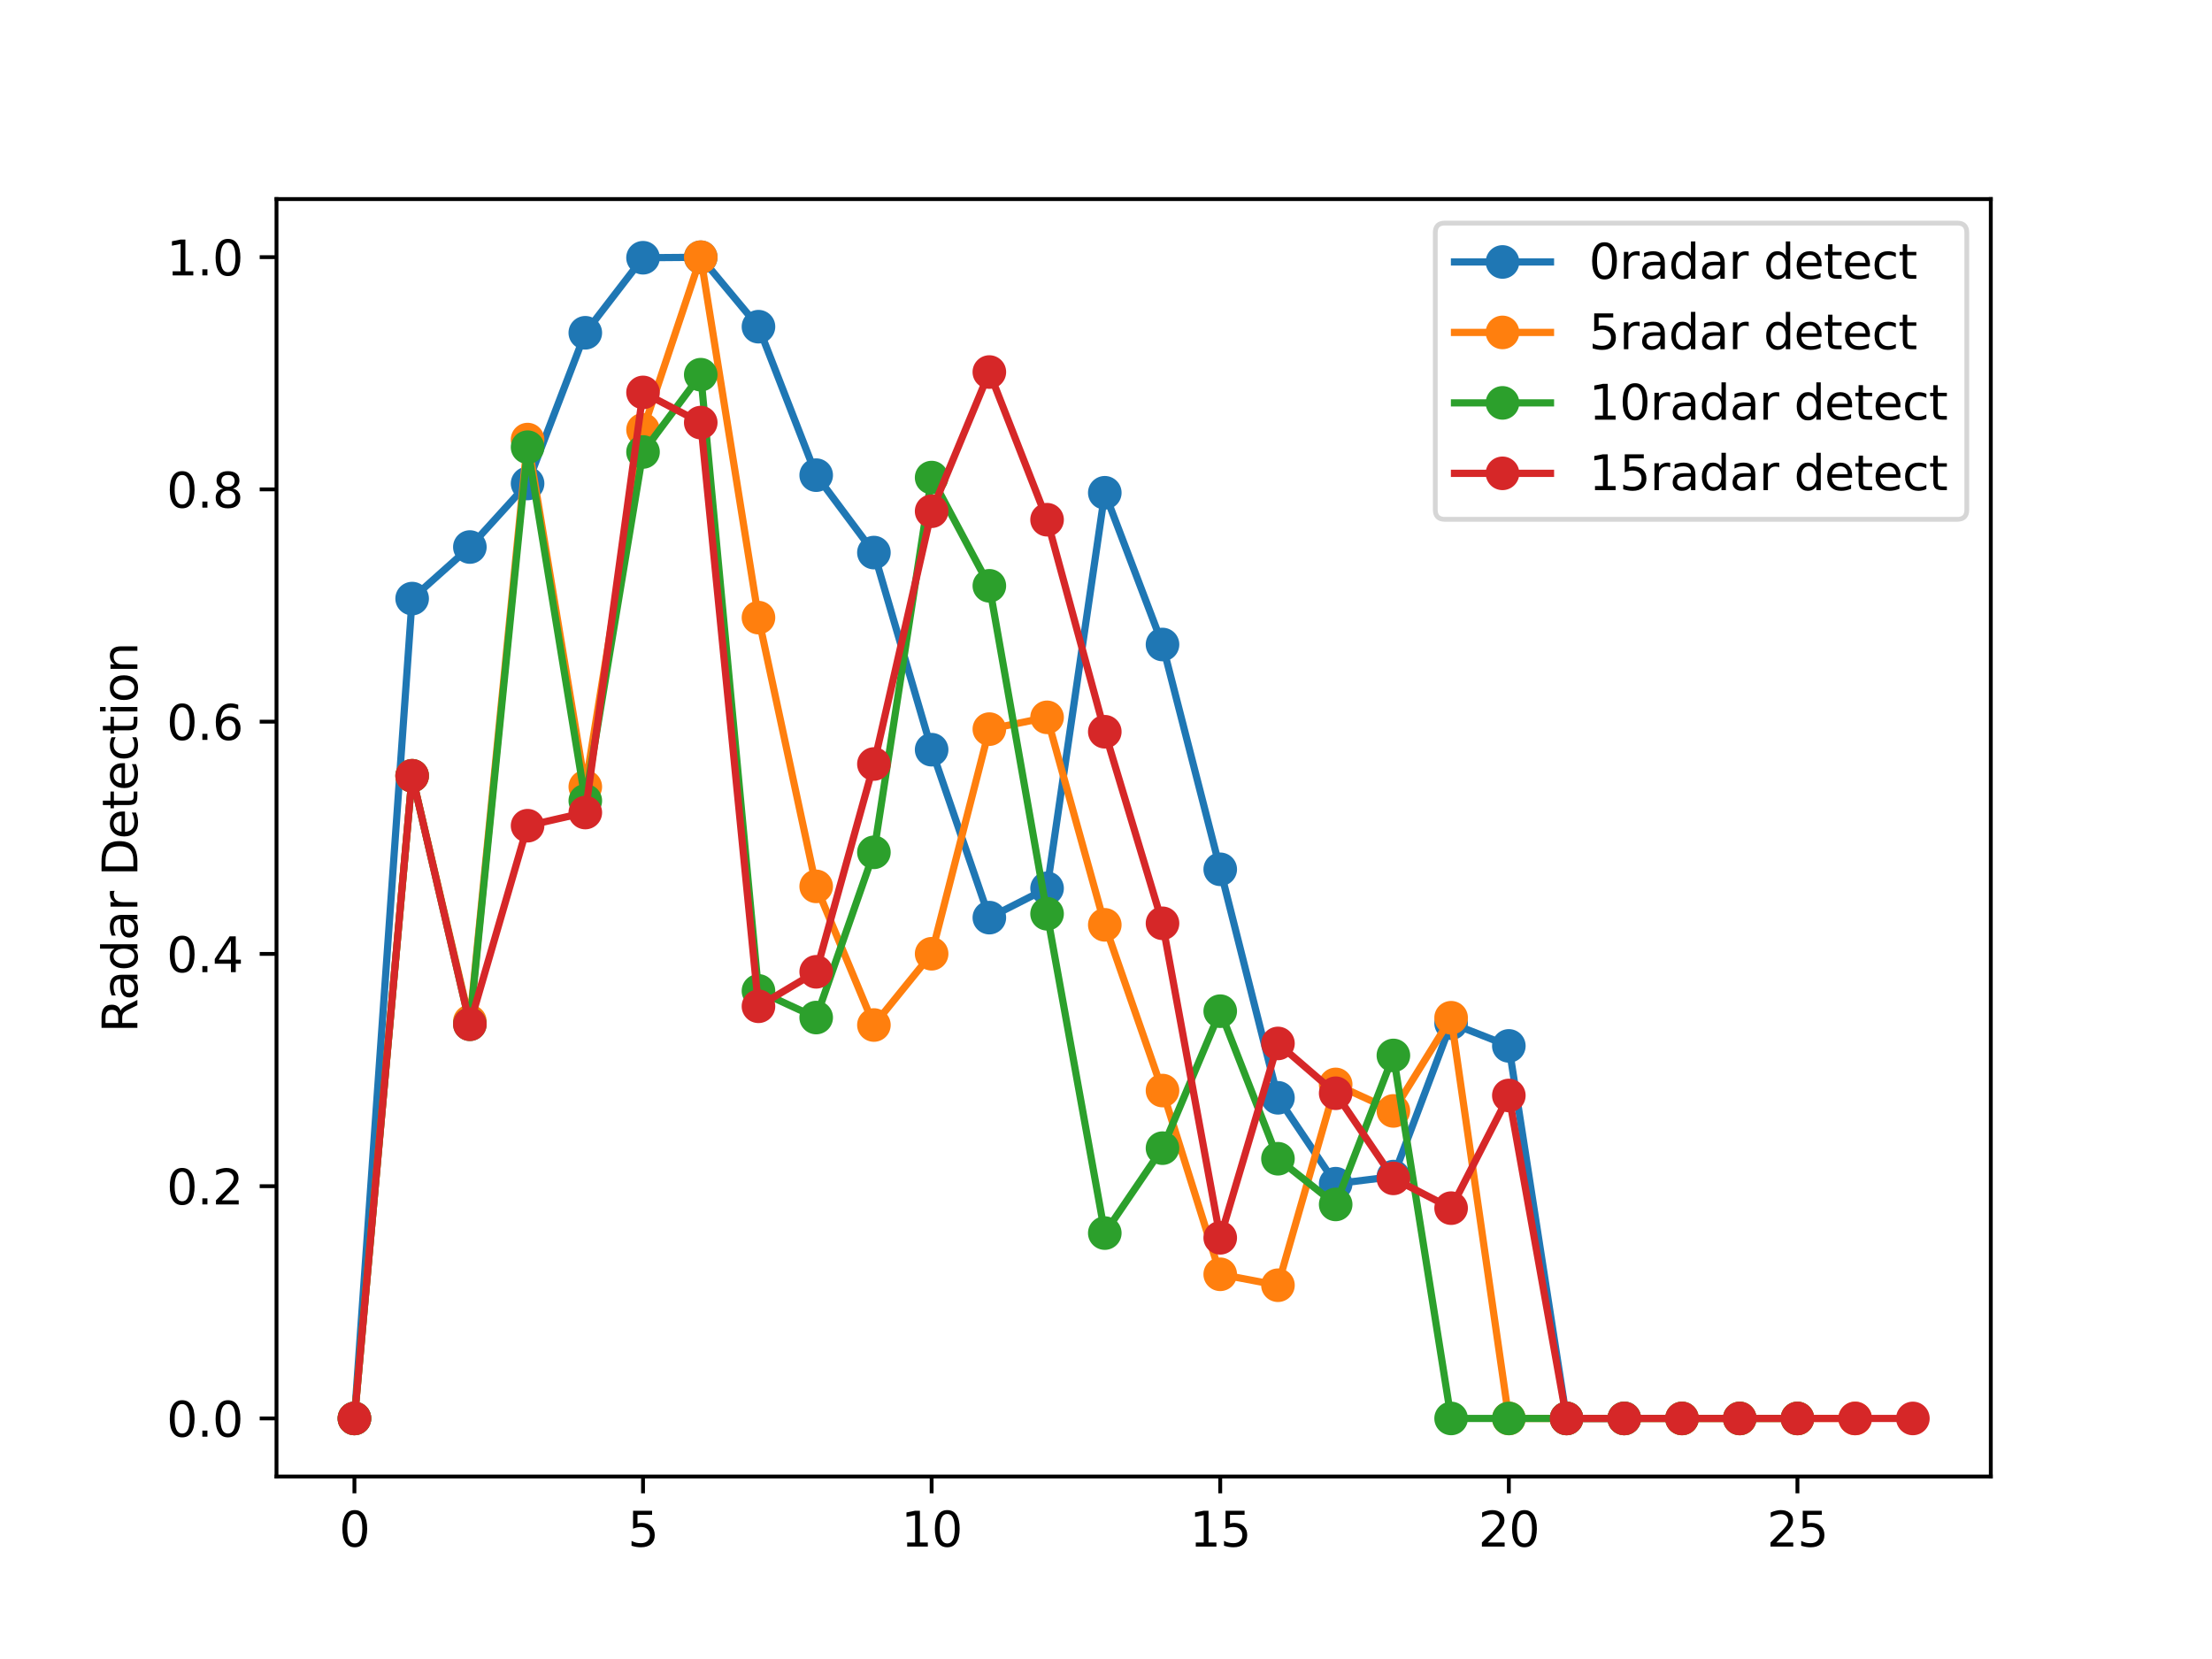 <?xml version="1.0" encoding="utf-8" standalone="no"?>
<!DOCTYPE svg PUBLIC "-//W3C//DTD SVG 1.1//EN"
  "http://www.w3.org/Graphics/SVG/1.1/DTD/svg11.dtd">
<svg xmlns:xlink="http://www.w3.org/1999/xlink" width="460.8pt" height="345.6pt" viewBox="0 0 460.8 345.6" xmlns="http://www.w3.org/2000/svg" version="1.1">
 <defs>
  <style type="text/css">*{stroke-linejoin: round; stroke-linecap: butt}</style>
 </defs>
 <g id="figure_1">
  <g id="patch_1">
   <path d="M 0 345.6 
L 460.8 345.6 
L 460.8 0 
L 0 0 
z
" style="fill: #ffffff"/>
  </g>
  <g id="axes_1">
   <g id="patch_2">
    <path d="M 57.6 307.584 
L 414.72 307.584 
L 414.72 41.472 
L 57.6 41.472 
z
" style="fill: #ffffff"/>
   </g>
   <g id="matplotlib.axis_1">
    <g id="xtick_1">
     <g id="line2d_1">
      <defs>
       <path id="m2f88f68545" d="M 0 0 
L 0 3.5 
" style="stroke: #000000; stroke-width: 0.8"/>
      </defs>
      <g>
       <use xlink:href="#m2f88f68545" x="73.833" y="307.584" style="stroke: #000000; stroke-width: 0.8"/>
      </g>
     </g>
     <g id="text_1">
      <!-- 0 -->
      <g transform="translate(70.651 322.182) scale(0.1 -0.1)">
       <defs>
        <path id="DejaVuSans-30" d="M 2034 4250 
Q 1547 4250 1301 3770 
Q 1056 3291 1056 2328 
Q 1056 1369 1301 889 
Q 1547 409 2034 409 
Q 2525 409 2770 889 
Q 3016 1369 3016 2328 
Q 3016 3291 2770 3770 
Q 2525 4250 2034 4250 
z
M 2034 4750 
Q 2819 4750 3233 4129 
Q 3647 3509 3647 2328 
Q 3647 1150 3233 529 
Q 2819 -91 2034 -91 
Q 1250 -91 836 529 
Q 422 1150 422 2328 
Q 422 3509 836 4129 
Q 1250 4750 2034 4750 
z
" transform="scale(0.016)"/>
       </defs>
       <use xlink:href="#DejaVuSans-30"/>
      </g>
     </g>
    </g>
    <g id="xtick_2">
     <g id="line2d_2">
      <g>
       <use xlink:href="#m2f88f68545" x="133.954" y="307.584" style="stroke: #000000; stroke-width: 0.8"/>
      </g>
     </g>
     <g id="text_2">
      <!-- 5 -->
      <g transform="translate(130.773 322.182) scale(0.1 -0.1)">
       <defs>
        <path id="DejaVuSans-35" d="M 691 4666 
L 3169 4666 
L 3169 4134 
L 1269 4134 
L 1269 2991 
Q 1406 3038 1543 3061 
Q 1681 3084 1819 3084 
Q 2600 3084 3056 2656 
Q 3513 2228 3513 1497 
Q 3513 744 3044 326 
Q 2575 -91 1722 -91 
Q 1428 -91 1123 -41 
Q 819 9 494 109 
L 494 744 
Q 775 591 1075 516 
Q 1375 441 1709 441 
Q 2250 441 2565 725 
Q 2881 1009 2881 1497 
Q 2881 1984 2565 2268 
Q 2250 2553 1709 2553 
Q 1456 2553 1204 2497 
Q 953 2441 691 2322 
L 691 4666 
z
" transform="scale(0.016)"/>
       </defs>
       <use xlink:href="#DejaVuSans-35"/>
      </g>
     </g>
    </g>
    <g id="xtick_3">
     <g id="line2d_3">
      <g>
       <use xlink:href="#m2f88f68545" x="194.075" y="307.584" style="stroke: #000000; stroke-width: 0.8"/>
      </g>
     </g>
     <g id="text_3">
      <!-- 10 -->
      <g transform="translate(187.713 322.182) scale(0.1 -0.1)">
       <defs>
        <path id="DejaVuSans-31" d="M 794 531 
L 1825 531 
L 1825 4091 
L 703 3866 
L 703 4441 
L 1819 4666 
L 2450 4666 
L 2450 531 
L 3481 531 
L 3481 0 
L 794 0 
L 794 531 
z
" transform="scale(0.016)"/>
       </defs>
       <use xlink:href="#DejaVuSans-31"/>
       <use xlink:href="#DejaVuSans-30" x="63.623"/>
      </g>
     </g>
    </g>
    <g id="xtick_4">
     <g id="line2d_4">
      <g>
       <use xlink:href="#m2f88f68545" x="254.196" y="307.584" style="stroke: #000000; stroke-width: 0.8"/>
      </g>
     </g>
     <g id="text_4">
      <!-- 15 -->
      <g transform="translate(247.834 322.182) scale(0.1 -0.1)">
       <use xlink:href="#DejaVuSans-31"/>
       <use xlink:href="#DejaVuSans-35" x="63.623"/>
      </g>
     </g>
    </g>
    <g id="xtick_5">
     <g id="line2d_5">
      <g>
       <use xlink:href="#m2f88f68545" x="314.318" y="307.584" style="stroke: #000000; stroke-width: 0.8"/>
      </g>
     </g>
     <g id="text_5">
      <!-- 20 -->
      <g transform="translate(307.955 322.182) scale(0.1 -0.1)">
       <defs>
        <path id="DejaVuSans-32" d="M 1228 531 
L 3431 531 
L 3431 0 
L 469 0 
L 469 531 
Q 828 903 1448 1529 
Q 2069 2156 2228 2338 
Q 2531 2678 2651 2914 
Q 2772 3150 2772 3378 
Q 2772 3750 2511 3984 
Q 2250 4219 1831 4219 
Q 1534 4219 1204 4116 
Q 875 4013 500 3803 
L 500 4441 
Q 881 4594 1212 4672 
Q 1544 4750 1819 4750 
Q 2544 4750 2975 4387 
Q 3406 4025 3406 3419 
Q 3406 3131 3298 2873 
Q 3191 2616 2906 2266 
Q 2828 2175 2409 1742 
Q 1991 1309 1228 531 
z
" transform="scale(0.016)"/>
       </defs>
       <use xlink:href="#DejaVuSans-32"/>
       <use xlink:href="#DejaVuSans-30" x="63.623"/>
      </g>
     </g>
    </g>
    <g id="xtick_6">
     <g id="line2d_6">
      <g>
       <use xlink:href="#m2f88f68545" x="374.439" y="307.584" style="stroke: #000000; stroke-width: 0.8"/>
      </g>
     </g>
     <g id="text_6">
      <!-- 25 -->
      <g transform="translate(368.076 322.182) scale(0.1 -0.1)">
       <use xlink:href="#DejaVuSans-32"/>
       <use xlink:href="#DejaVuSans-35" x="63.623"/>
      </g>
     </g>
    </g>
   </g>
   <g id="matplotlib.axis_2">
    <g id="ytick_1">
     <g id="line2d_7">
      <defs>
       <path id="m93b6f67ddf" d="M 0 0 
L -3.5 0 
" style="stroke: #000000; stroke-width: 0.8"/>
      </defs>
      <g>
       <use xlink:href="#m93b6f67ddf" x="57.6" y="295.488" style="stroke: #000000; stroke-width: 0.8"/>
      </g>
     </g>
     <g id="text_7">
      <!-- 0.0 -->
      <g transform="translate(34.697 299.287) scale(0.1 -0.1)">
       <defs>
        <path id="DejaVuSans-2e" d="M 684 794 
L 1344 794 
L 1344 0 
L 684 0 
L 684 794 
z
" transform="scale(0.016)"/>
       </defs>
       <use xlink:href="#DejaVuSans-30"/>
       <use xlink:href="#DejaVuSans-2e" x="63.623"/>
       <use xlink:href="#DejaVuSans-30" x="95.41"/>
      </g>
     </g>
    </g>
    <g id="ytick_2">
     <g id="line2d_8">
      <g>
       <use xlink:href="#m93b6f67ddf" x="57.6" y="247.104" style="stroke: #000000; stroke-width: 0.8"/>
      </g>
     </g>
     <g id="text_8">
      <!-- 0.2 -->
      <g transform="translate(34.697 250.903) scale(0.1 -0.1)">
       <use xlink:href="#DejaVuSans-30"/>
       <use xlink:href="#DejaVuSans-2e" x="63.623"/>
       <use xlink:href="#DejaVuSans-32" x="95.41"/>
      </g>
     </g>
    </g>
    <g id="ytick_3">
     <g id="line2d_9">
      <g>
       <use xlink:href="#m93b6f67ddf" x="57.6" y="198.72" style="stroke: #000000; stroke-width: 0.8"/>
      </g>
     </g>
     <g id="text_9">
      <!-- 0.4 -->
      <g transform="translate(34.697 202.519) scale(0.1 -0.1)">
       <defs>
        <path id="DejaVuSans-34" d="M 2419 4116 
L 825 1625 
L 2419 1625 
L 2419 4116 
z
M 2253 4666 
L 3047 4666 
L 3047 1625 
L 3713 1625 
L 3713 1100 
L 3047 1100 
L 3047 0 
L 2419 0 
L 2419 1100 
L 313 1100 
L 313 1709 
L 2253 4666 
z
" transform="scale(0.016)"/>
       </defs>
       <use xlink:href="#DejaVuSans-30"/>
       <use xlink:href="#DejaVuSans-2e" x="63.623"/>
       <use xlink:href="#DejaVuSans-34" x="95.41"/>
      </g>
     </g>
    </g>
    <g id="ytick_4">
     <g id="line2d_10">
      <g>
       <use xlink:href="#m93b6f67ddf" x="57.6" y="150.336" style="stroke: #000000; stroke-width: 0.8"/>
      </g>
     </g>
     <g id="text_10">
      <!-- 0.6 -->
      <g transform="translate(34.697 154.135) scale(0.1 -0.1)">
       <defs>
        <path id="DejaVuSans-36" d="M 2113 2584 
Q 1688 2584 1439 2293 
Q 1191 2003 1191 1497 
Q 1191 994 1439 701 
Q 1688 409 2113 409 
Q 2538 409 2786 701 
Q 3034 994 3034 1497 
Q 3034 2003 2786 2293 
Q 2538 2584 2113 2584 
z
M 3366 4563 
L 3366 3988 
Q 3128 4100 2886 4159 
Q 2644 4219 2406 4219 
Q 1781 4219 1451 3797 
Q 1122 3375 1075 2522 
Q 1259 2794 1537 2939 
Q 1816 3084 2150 3084 
Q 2853 3084 3261 2657 
Q 3669 2231 3669 1497 
Q 3669 778 3244 343 
Q 2819 -91 2113 -91 
Q 1303 -91 875 529 
Q 447 1150 447 2328 
Q 447 3434 972 4092 
Q 1497 4750 2381 4750 
Q 2619 4750 2861 4703 
Q 3103 4656 3366 4563 
z
" transform="scale(0.016)"/>
       </defs>
       <use xlink:href="#DejaVuSans-30"/>
       <use xlink:href="#DejaVuSans-2e" x="63.623"/>
       <use xlink:href="#DejaVuSans-36" x="95.41"/>
      </g>
     </g>
    </g>
    <g id="ytick_5">
     <g id="line2d_11">
      <g>
       <use xlink:href="#m93b6f67ddf" x="57.6" y="101.952" style="stroke: #000000; stroke-width: 0.8"/>
      </g>
     </g>
     <g id="text_11">
      <!-- 0.8 -->
      <g transform="translate(34.697 105.751) scale(0.1 -0.1)">
       <defs>
        <path id="DejaVuSans-38" d="M 2034 2216 
Q 1584 2216 1326 1975 
Q 1069 1734 1069 1313 
Q 1069 891 1326 650 
Q 1584 409 2034 409 
Q 2484 409 2743 651 
Q 3003 894 3003 1313 
Q 3003 1734 2745 1975 
Q 2488 2216 2034 2216 
z
M 1403 2484 
Q 997 2584 770 2862 
Q 544 3141 544 3541 
Q 544 4100 942 4425 
Q 1341 4750 2034 4750 
Q 2731 4750 3128 4425 
Q 3525 4100 3525 3541 
Q 3525 3141 3298 2862 
Q 3072 2584 2669 2484 
Q 3125 2378 3379 2068 
Q 3634 1759 3634 1313 
Q 3634 634 3220 271 
Q 2806 -91 2034 -91 
Q 1263 -91 848 271 
Q 434 634 434 1313 
Q 434 1759 690 2068 
Q 947 2378 1403 2484 
z
M 1172 3481 
Q 1172 3119 1398 2916 
Q 1625 2713 2034 2713 
Q 2441 2713 2670 2916 
Q 2900 3119 2900 3481 
Q 2900 3844 2670 4047 
Q 2441 4250 2034 4250 
Q 1625 4250 1398 4047 
Q 1172 3844 1172 3481 
z
" transform="scale(0.016)"/>
       </defs>
       <use xlink:href="#DejaVuSans-30"/>
       <use xlink:href="#DejaVuSans-2e" x="63.623"/>
       <use xlink:href="#DejaVuSans-38" x="95.41"/>
      </g>
     </g>
    </g>
    <g id="ytick_6">
     <g id="line2d_12">
      <g>
       <use xlink:href="#m93b6f67ddf" x="57.6" y="53.568" style="stroke: #000000; stroke-width: 0.8"/>
      </g>
     </g>
     <g id="text_12">
      <!-- 1.0 -->
      <g transform="translate(34.697 57.367) scale(0.1 -0.1)">
       <use xlink:href="#DejaVuSans-31"/>
       <use xlink:href="#DejaVuSans-2e" x="63.623"/>
       <use xlink:href="#DejaVuSans-30" x="95.41"/>
      </g>
     </g>
    </g>
    <g id="text_13">
     <!-- Radar Detection -->
     <g transform="translate(28.617 215.126) rotate(-90) scale(0.1 -0.1)">
      <defs>
       <path id="DejaVuSans-52" d="M 2841 2188 
Q 3044 2119 3236 1894 
Q 3428 1669 3622 1275 
L 4263 0 
L 3584 0 
L 2988 1197 
Q 2756 1666 2539 1819 
Q 2322 1972 1947 1972 
L 1259 1972 
L 1259 0 
L 628 0 
L 628 4666 
L 2053 4666 
Q 2853 4666 3247 4331 
Q 3641 3997 3641 3322 
Q 3641 2881 3436 2590 
Q 3231 2300 2841 2188 
z
M 1259 4147 
L 1259 2491 
L 2053 2491 
Q 2509 2491 2742 2702 
Q 2975 2913 2975 3322 
Q 2975 3731 2742 3939 
Q 2509 4147 2053 4147 
L 1259 4147 
z
" transform="scale(0.016)"/>
       <path id="DejaVuSans-61" d="M 2194 1759 
Q 1497 1759 1228 1600 
Q 959 1441 959 1056 
Q 959 750 1161 570 
Q 1363 391 1709 391 
Q 2188 391 2477 730 
Q 2766 1069 2766 1631 
L 2766 1759 
L 2194 1759 
z
M 3341 1997 
L 3341 0 
L 2766 0 
L 2766 531 
Q 2569 213 2275 61 
Q 1981 -91 1556 -91 
Q 1019 -91 701 211 
Q 384 513 384 1019 
Q 384 1609 779 1909 
Q 1175 2209 1959 2209 
L 2766 2209 
L 2766 2266 
Q 2766 2663 2505 2880 
Q 2244 3097 1772 3097 
Q 1472 3097 1187 3025 
Q 903 2953 641 2809 
L 641 3341 
Q 956 3463 1253 3523 
Q 1550 3584 1831 3584 
Q 2591 3584 2966 3190 
Q 3341 2797 3341 1997 
z
" transform="scale(0.016)"/>
       <path id="DejaVuSans-64" d="M 2906 2969 
L 2906 4863 
L 3481 4863 
L 3481 0 
L 2906 0 
L 2906 525 
Q 2725 213 2448 61 
Q 2172 -91 1784 -91 
Q 1150 -91 751 415 
Q 353 922 353 1747 
Q 353 2572 751 3078 
Q 1150 3584 1784 3584 
Q 2172 3584 2448 3432 
Q 2725 3281 2906 2969 
z
M 947 1747 
Q 947 1113 1208 752 
Q 1469 391 1925 391 
Q 2381 391 2643 752 
Q 2906 1113 2906 1747 
Q 2906 2381 2643 2742 
Q 2381 3103 1925 3103 
Q 1469 3103 1208 2742 
Q 947 2381 947 1747 
z
" transform="scale(0.016)"/>
       <path id="DejaVuSans-72" d="M 2631 2963 
Q 2534 3019 2420 3045 
Q 2306 3072 2169 3072 
Q 1681 3072 1420 2755 
Q 1159 2438 1159 1844 
L 1159 0 
L 581 0 
L 581 3500 
L 1159 3500 
L 1159 2956 
Q 1341 3275 1631 3429 
Q 1922 3584 2338 3584 
Q 2397 3584 2469 3576 
Q 2541 3569 2628 3553 
L 2631 2963 
z
" transform="scale(0.016)"/>
       <path id="DejaVuSans-20" transform="scale(0.016)"/>
       <path id="DejaVuSans-44" d="M 1259 4147 
L 1259 519 
L 2022 519 
Q 2988 519 3436 956 
Q 3884 1394 3884 2338 
Q 3884 3275 3436 3711 
Q 2988 4147 2022 4147 
L 1259 4147 
z
M 628 4666 
L 1925 4666 
Q 3281 4666 3915 4102 
Q 4550 3538 4550 2338 
Q 4550 1131 3912 565 
Q 3275 0 1925 0 
L 628 0 
L 628 4666 
z
" transform="scale(0.016)"/>
       <path id="DejaVuSans-65" d="M 3597 1894 
L 3597 1613 
L 953 1613 
Q 991 1019 1311 708 
Q 1631 397 2203 397 
Q 2534 397 2845 478 
Q 3156 559 3463 722 
L 3463 178 
Q 3153 47 2828 -22 
Q 2503 -91 2169 -91 
Q 1331 -91 842 396 
Q 353 884 353 1716 
Q 353 2575 817 3079 
Q 1281 3584 2069 3584 
Q 2775 3584 3186 3129 
Q 3597 2675 3597 1894 
z
M 3022 2063 
Q 3016 2534 2758 2815 
Q 2500 3097 2075 3097 
Q 1594 3097 1305 2825 
Q 1016 2553 972 2059 
L 3022 2063 
z
" transform="scale(0.016)"/>
       <path id="DejaVuSans-74" d="M 1172 4494 
L 1172 3500 
L 2356 3500 
L 2356 3053 
L 1172 3053 
L 1172 1153 
Q 1172 725 1289 603 
Q 1406 481 1766 481 
L 2356 481 
L 2356 0 
L 1766 0 
Q 1100 0 847 248 
Q 594 497 594 1153 
L 594 3053 
L 172 3053 
L 172 3500 
L 594 3500 
L 594 4494 
L 1172 4494 
z
" transform="scale(0.016)"/>
       <path id="DejaVuSans-63" d="M 3122 3366 
L 3122 2828 
Q 2878 2963 2633 3030 
Q 2388 3097 2138 3097 
Q 1578 3097 1268 2742 
Q 959 2388 959 1747 
Q 959 1106 1268 751 
Q 1578 397 2138 397 
Q 2388 397 2633 464 
Q 2878 531 3122 666 
L 3122 134 
Q 2881 22 2623 -34 
Q 2366 -91 2075 -91 
Q 1284 -91 818 406 
Q 353 903 353 1747 
Q 353 2603 823 3093 
Q 1294 3584 2113 3584 
Q 2378 3584 2631 3529 
Q 2884 3475 3122 3366 
z
" transform="scale(0.016)"/>
       <path id="DejaVuSans-69" d="M 603 3500 
L 1178 3500 
L 1178 0 
L 603 0 
L 603 3500 
z
M 603 4863 
L 1178 4863 
L 1178 4134 
L 603 4134 
L 603 4863 
z
" transform="scale(0.016)"/>
       <path id="DejaVuSans-6f" d="M 1959 3097 
Q 1497 3097 1228 2736 
Q 959 2375 959 1747 
Q 959 1119 1226 758 
Q 1494 397 1959 397 
Q 2419 397 2687 759 
Q 2956 1122 2956 1747 
Q 2956 2369 2687 2733 
Q 2419 3097 1959 3097 
z
M 1959 3584 
Q 2709 3584 3137 3096 
Q 3566 2609 3566 1747 
Q 3566 888 3137 398 
Q 2709 -91 1959 -91 
Q 1206 -91 779 398 
Q 353 888 353 1747 
Q 353 2609 779 3096 
Q 1206 3584 1959 3584 
z
" transform="scale(0.016)"/>
       <path id="DejaVuSans-6e" d="M 3513 2113 
L 3513 0 
L 2938 0 
L 2938 2094 
Q 2938 2591 2744 2837 
Q 2550 3084 2163 3084 
Q 1697 3084 1428 2787 
Q 1159 2491 1159 1978 
L 1159 0 
L 581 0 
L 581 3500 
L 1159 3500 
L 1159 2956 
Q 1366 3272 1645 3428 
Q 1925 3584 2291 3584 
Q 2894 3584 3203 3211 
Q 3513 2838 3513 2113 
z
" transform="scale(0.016)"/>
      </defs>
      <use xlink:href="#DejaVuSans-52"/>
      <use xlink:href="#DejaVuSans-61" x="67.232"/>
      <use xlink:href="#DejaVuSans-64" x="128.512"/>
      <use xlink:href="#DejaVuSans-61" x="191.988"/>
      <use xlink:href="#DejaVuSans-72" x="253.268"/>
      <use xlink:href="#DejaVuSans-20" x="294.381"/>
      <use xlink:href="#DejaVuSans-44" x="326.168"/>
      <use xlink:href="#DejaVuSans-65" x="403.17"/>
      <use xlink:href="#DejaVuSans-74" x="464.693"/>
      <use xlink:href="#DejaVuSans-65" x="503.902"/>
      <use xlink:href="#DejaVuSans-63" x="565.426"/>
      <use xlink:href="#DejaVuSans-74" x="620.406"/>
      <use xlink:href="#DejaVuSans-69" x="659.615"/>
      <use xlink:href="#DejaVuSans-6f" x="687.398"/>
      <use xlink:href="#DejaVuSans-6e" x="748.58"/>
     </g>
    </g>
   </g>
   <g id="line2d_13">
    <path d="M 73.833 295.488 
L 85.857 124.697 
L 97.881 113.956 
L 109.905 100.719 
L 121.93 69.323 
L 133.954 53.692 
L 145.978 53.596 
L 158.002 68.054 
L 170.027 98.985 
L 182.051 115.113 
L 194.075 156.174 
L 206.099 191.16 
L 218.124 185.048 
L 230.148 102.652 
L 242.172 134.262 
L 254.196 181.093 
L 266.221 228.692 
L 278.245 246.585 
L 290.269 245.104 
L 302.293 213.154 
L 314.318 217.881 
L 326.342 295.488 
L 338.366 295.488 
" clip-path="url(#p201a647663)" style="fill: none; stroke: #1f77b4; stroke-width: 1.5; stroke-linecap: square"/>
    <defs>
     <path id="m6bdf5f6215" d="M 0 3 
C 0.796 3 1.559 2.684 2.121 2.121 
C 2.684 1.559 3 0.796 3 0 
C 3 -0.796 2.684 -1.559 2.121 -2.121 
C 1.559 -2.684 0.796 -3 0 -3 
C -0.796 -3 -1.559 -2.684 -2.121 -2.121 
C -2.684 -1.559 -3 -0.796 -3 0 
C -3 0.796 -2.684 1.559 -2.121 2.121 
C -1.559 2.684 -0.796 3 0 3 
z
" style="stroke: #1f77b4"/>
    </defs>
    <g clip-path="url(#p201a647663)">
     <use xlink:href="#m6bdf5f6215" x="73.833" y="295.488" style="fill: #1f77b4; stroke: #1f77b4"/>
     <use xlink:href="#m6bdf5f6215" x="85.857" y="124.697" style="fill: #1f77b4; stroke: #1f77b4"/>
     <use xlink:href="#m6bdf5f6215" x="97.881" y="113.956" style="fill: #1f77b4; stroke: #1f77b4"/>
     <use xlink:href="#m6bdf5f6215" x="109.905" y="100.719" style="fill: #1f77b4; stroke: #1f77b4"/>
     <use xlink:href="#m6bdf5f6215" x="121.93" y="69.323" style="fill: #1f77b4; stroke: #1f77b4"/>
     <use xlink:href="#m6bdf5f6215" x="133.954" y="53.692" style="fill: #1f77b4; stroke: #1f77b4"/>
     <use xlink:href="#m6bdf5f6215" x="145.978" y="53.596" style="fill: #1f77b4; stroke: #1f77b4"/>
     <use xlink:href="#m6bdf5f6215" x="158.002" y="68.054" style="fill: #1f77b4; stroke: #1f77b4"/>
     <use xlink:href="#m6bdf5f6215" x="170.027" y="98.985" style="fill: #1f77b4; stroke: #1f77b4"/>
     <use xlink:href="#m6bdf5f6215" x="182.051" y="115.113" style="fill: #1f77b4; stroke: #1f77b4"/>
     <use xlink:href="#m6bdf5f6215" x="194.075" y="156.174" style="fill: #1f77b4; stroke: #1f77b4"/>
     <use xlink:href="#m6bdf5f6215" x="206.099" y="191.16" style="fill: #1f77b4; stroke: #1f77b4"/>
     <use xlink:href="#m6bdf5f6215" x="218.124" y="185.048" style="fill: #1f77b4; stroke: #1f77b4"/>
     <use xlink:href="#m6bdf5f6215" x="230.148" y="102.652" style="fill: #1f77b4; stroke: #1f77b4"/>
     <use xlink:href="#m6bdf5f6215" x="242.172" y="134.262" style="fill: #1f77b4; stroke: #1f77b4"/>
     <use xlink:href="#m6bdf5f6215" x="254.196" y="181.093" style="fill: #1f77b4; stroke: #1f77b4"/>
     <use xlink:href="#m6bdf5f6215" x="266.221" y="228.692" style="fill: #1f77b4; stroke: #1f77b4"/>
     <use xlink:href="#m6bdf5f6215" x="278.245" y="246.585" style="fill: #1f77b4; stroke: #1f77b4"/>
     <use xlink:href="#m6bdf5f6215" x="290.269" y="245.104" style="fill: #1f77b4; stroke: #1f77b4"/>
     <use xlink:href="#m6bdf5f6215" x="302.293" y="213.154" style="fill: #1f77b4; stroke: #1f77b4"/>
     <use xlink:href="#m6bdf5f6215" x="314.318" y="217.881" style="fill: #1f77b4; stroke: #1f77b4"/>
     <use xlink:href="#m6bdf5f6215" x="326.342" y="295.488" style="fill: #1f77b4; stroke: #1f77b4"/>
     <use xlink:href="#m6bdf5f6215" x="338.366" y="295.488" style="fill: #1f77b4; stroke: #1f77b4"/>
    </g>
   </g>
   <g id="line2d_14">
    <path d="M 73.833 295.488 
L 85.857 161.608 
L 97.881 212.783 
L 109.905 91.572 
L 121.93 163.9 
L 133.954 89.529 
L 145.978 53.568 
L 158.002 128.664 
L 170.027 184.648 
L 182.051 213.53 
L 194.075 198.686 
L 206.099 151.892 
L 218.124 149.434 
L 230.148 192.662 
L 242.172 227.184 
L 254.196 265.46 
L 266.221 267.737 
L 278.245 225.903 
L 290.269 231.425 
L 302.293 212.015 
L 314.318 295.488 
L 326.342 295.488 
L 338.366 295.488 
L 350.39 295.488 
L 362.415 295.488 
L 374.439 295.488 
L 386.463 295.488 
" clip-path="url(#p201a647663)" style="fill: none; stroke: #ff7f0e; stroke-width: 1.5; stroke-linecap: square"/>
    <defs>
     <path id="ma9875c714c" d="M 0 3 
C 0.796 3 1.559 2.684 2.121 2.121 
C 2.684 1.559 3 0.796 3 0 
C 3 -0.796 2.684 -1.559 2.121 -2.121 
C 1.559 -2.684 0.796 -3 0 -3 
C -0.796 -3 -1.559 -2.684 -2.121 -2.121 
C -2.684 -1.559 -3 -0.796 -3 0 
C -3 0.796 -2.684 1.559 -2.121 2.121 
C -1.559 2.684 -0.796 3 0 3 
z
" style="stroke: #ff7f0e"/>
    </defs>
    <g clip-path="url(#p201a647663)">
     <use xlink:href="#ma9875c714c" x="73.833" y="295.488" style="fill: #ff7f0e; stroke: #ff7f0e"/>
     <use xlink:href="#ma9875c714c" x="85.857" y="161.608" style="fill: #ff7f0e; stroke: #ff7f0e"/>
     <use xlink:href="#ma9875c714c" x="97.881" y="212.783" style="fill: #ff7f0e; stroke: #ff7f0e"/>
     <use xlink:href="#ma9875c714c" x="109.905" y="91.572" style="fill: #ff7f0e; stroke: #ff7f0e"/>
     <use xlink:href="#ma9875c714c" x="121.93" y="163.9" style="fill: #ff7f0e; stroke: #ff7f0e"/>
     <use xlink:href="#ma9875c714c" x="133.954" y="89.529" style="fill: #ff7f0e; stroke: #ff7f0e"/>
     <use xlink:href="#ma9875c714c" x="145.978" y="53.568" style="fill: #ff7f0e; stroke: #ff7f0e"/>
     <use xlink:href="#ma9875c714c" x="158.002" y="128.664" style="fill: #ff7f0e; stroke: #ff7f0e"/>
     <use xlink:href="#ma9875c714c" x="170.027" y="184.648" style="fill: #ff7f0e; stroke: #ff7f0e"/>
     <use xlink:href="#ma9875c714c" x="182.051" y="213.53" style="fill: #ff7f0e; stroke: #ff7f0e"/>
     <use xlink:href="#ma9875c714c" x="194.075" y="198.686" style="fill: #ff7f0e; stroke: #ff7f0e"/>
     <use xlink:href="#ma9875c714c" x="206.099" y="151.892" style="fill: #ff7f0e; stroke: #ff7f0e"/>
     <use xlink:href="#ma9875c714c" x="218.124" y="149.434" style="fill: #ff7f0e; stroke: #ff7f0e"/>
     <use xlink:href="#ma9875c714c" x="230.148" y="192.662" style="fill: #ff7f0e; stroke: #ff7f0e"/>
     <use xlink:href="#ma9875c714c" x="242.172" y="227.184" style="fill: #ff7f0e; stroke: #ff7f0e"/>
     <use xlink:href="#ma9875c714c" x="254.196" y="265.46" style="fill: #ff7f0e; stroke: #ff7f0e"/>
     <use xlink:href="#ma9875c714c" x="266.221" y="267.737" style="fill: #ff7f0e; stroke: #ff7f0e"/>
     <use xlink:href="#ma9875c714c" x="278.245" y="225.903" style="fill: #ff7f0e; stroke: #ff7f0e"/>
     <use xlink:href="#ma9875c714c" x="290.269" y="231.425" style="fill: #ff7f0e; stroke: #ff7f0e"/>
     <use xlink:href="#ma9875c714c" x="302.293" y="212.015" style="fill: #ff7f0e; stroke: #ff7f0e"/>
     <use xlink:href="#ma9875c714c" x="314.318" y="295.488" style="fill: #ff7f0e; stroke: #ff7f0e"/>
     <use xlink:href="#ma9875c714c" x="326.342" y="295.488" style="fill: #ff7f0e; stroke: #ff7f0e"/>
     <use xlink:href="#ma9875c714c" x="338.366" y="295.488" style="fill: #ff7f0e; stroke: #ff7f0e"/>
     <use xlink:href="#ma9875c714c" x="350.39" y="295.488" style="fill: #ff7f0e; stroke: #ff7f0e"/>
     <use xlink:href="#ma9875c714c" x="362.415" y="295.488" style="fill: #ff7f0e; stroke: #ff7f0e"/>
     <use xlink:href="#ma9875c714c" x="374.439" y="295.488" style="fill: #ff7f0e; stroke: #ff7f0e"/>
     <use xlink:href="#ma9875c714c" x="386.463" y="295.488" style="fill: #ff7f0e; stroke: #ff7f0e"/>
    </g>
   </g>
   <g id="line2d_15">
    <path d="M 73.833 295.488 
L 85.857 161.608 
L 97.881 213.372 
L 109.905 93.158 
L 121.93 166.813 
L 133.954 94.154 
L 145.978 78.055 
L 158.002 206.421 
L 170.027 211.974 
L 182.051 177.556 
L 194.075 99.487 
L 206.099 122.037 
L 218.124 190.359 
L 230.148 256.874 
L 242.172 239.183 
L 254.196 210.648 
L 266.221 241.387 
L 278.245 250.906 
L 290.269 219.87 
L 302.293 295.488 
L 314.318 295.488 
L 326.342 295.488 
L 338.366 295.488 
L 350.39 295.488 
L 362.415 295.488 
L 374.439 295.488 
" clip-path="url(#p201a647663)" style="fill: none; stroke: #2ca02c; stroke-width: 1.5; stroke-linecap: square"/>
    <defs>
     <path id="m4d3eaafb24" d="M 0 3 
C 0.796 3 1.559 2.684 2.121 2.121 
C 2.684 1.559 3 0.796 3 0 
C 3 -0.796 2.684 -1.559 2.121 -2.121 
C 1.559 -2.684 0.796 -3 0 -3 
C -0.796 -3 -1.559 -2.684 -2.121 -2.121 
C -2.684 -1.559 -3 -0.796 -3 0 
C -3 0.796 -2.684 1.559 -2.121 2.121 
C -1.559 2.684 -0.796 3 0 3 
z
" style="stroke: #2ca02c"/>
    </defs>
    <g clip-path="url(#p201a647663)">
     <use xlink:href="#m4d3eaafb24" x="73.833" y="295.488" style="fill: #2ca02c; stroke: #2ca02c"/>
     <use xlink:href="#m4d3eaafb24" x="85.857" y="161.608" style="fill: #2ca02c; stroke: #2ca02c"/>
     <use xlink:href="#m4d3eaafb24" x="97.881" y="213.372" style="fill: #2ca02c; stroke: #2ca02c"/>
     <use xlink:href="#m4d3eaafb24" x="109.905" y="93.158" style="fill: #2ca02c; stroke: #2ca02c"/>
     <use xlink:href="#m4d3eaafb24" x="121.93" y="166.813" style="fill: #2ca02c; stroke: #2ca02c"/>
     <use xlink:href="#m4d3eaafb24" x="133.954" y="94.154" style="fill: #2ca02c; stroke: #2ca02c"/>
     <use xlink:href="#m4d3eaafb24" x="145.978" y="78.055" style="fill: #2ca02c; stroke: #2ca02c"/>
     <use xlink:href="#m4d3eaafb24" x="158.002" y="206.421" style="fill: #2ca02c; stroke: #2ca02c"/>
     <use xlink:href="#m4d3eaafb24" x="170.027" y="211.974" style="fill: #2ca02c; stroke: #2ca02c"/>
     <use xlink:href="#m4d3eaafb24" x="182.051" y="177.556" style="fill: #2ca02c; stroke: #2ca02c"/>
     <use xlink:href="#m4d3eaafb24" x="194.075" y="99.487" style="fill: #2ca02c; stroke: #2ca02c"/>
     <use xlink:href="#m4d3eaafb24" x="206.099" y="122.037" style="fill: #2ca02c; stroke: #2ca02c"/>
     <use xlink:href="#m4d3eaafb24" x="218.124" y="190.359" style="fill: #2ca02c; stroke: #2ca02c"/>
     <use xlink:href="#m4d3eaafb24" x="230.148" y="256.874" style="fill: #2ca02c; stroke: #2ca02c"/>
     <use xlink:href="#m4d3eaafb24" x="242.172" y="239.183" style="fill: #2ca02c; stroke: #2ca02c"/>
     <use xlink:href="#m4d3eaafb24" x="254.196" y="210.648" style="fill: #2ca02c; stroke: #2ca02c"/>
     <use xlink:href="#m4d3eaafb24" x="266.221" y="241.387" style="fill: #2ca02c; stroke: #2ca02c"/>
     <use xlink:href="#m4d3eaafb24" x="278.245" y="250.906" style="fill: #2ca02c; stroke: #2ca02c"/>
     <use xlink:href="#m4d3eaafb24" x="290.269" y="219.87" style="fill: #2ca02c; stroke: #2ca02c"/>
     <use xlink:href="#m4d3eaafb24" x="302.293" y="295.488" style="fill: #2ca02c; stroke: #2ca02c"/>
     <use xlink:href="#m4d3eaafb24" x="314.318" y="295.488" style="fill: #2ca02c; stroke: #2ca02c"/>
     <use xlink:href="#m4d3eaafb24" x="326.342" y="295.488" style="fill: #2ca02c; stroke: #2ca02c"/>
     <use xlink:href="#m4d3eaafb24" x="338.366" y="295.488" style="fill: #2ca02c; stroke: #2ca02c"/>
     <use xlink:href="#m4d3eaafb24" x="350.39" y="295.488" style="fill: #2ca02c; stroke: #2ca02c"/>
     <use xlink:href="#m4d3eaafb24" x="362.415" y="295.488" style="fill: #2ca02c; stroke: #2ca02c"/>
     <use xlink:href="#m4d3eaafb24" x="374.439" y="295.488" style="fill: #2ca02c; stroke: #2ca02c"/>
    </g>
   </g>
   <g id="line2d_16">
    <path d="M 73.833 295.488 
L 85.857 161.608 
L 97.881 213.372 
L 109.905 172.011 
L 121.93 169.268 
L 133.954 81.749 
L 145.978 88.036 
L 158.002 209.628 
L 170.027 202.447 
L 182.051 159.156 
L 194.075 106.499 
L 206.099 77.503 
L 218.124 108.266 
L 230.148 152.436 
L 242.172 192.343 
L 254.196 257.857 
L 266.221 217.37 
L 278.245 227.742 
L 290.269 245.478 
L 302.293 251.68 
L 314.318 228.209 
L 326.342 295.488 
L 338.366 295.488 
L 350.39 295.488 
L 362.415 295.488 
L 374.439 295.488 
L 386.463 295.488 
L 398.487 295.488 
" clip-path="url(#p201a647663)" style="fill: none; stroke: #d62728; stroke-width: 1.5; stroke-linecap: square"/>
    <defs>
     <path id="m08dd4439cb" d="M 0 3 
C 0.796 3 1.559 2.684 2.121 2.121 
C 2.684 1.559 3 0.796 3 0 
C 3 -0.796 2.684 -1.559 2.121 -2.121 
C 1.559 -2.684 0.796 -3 0 -3 
C -0.796 -3 -1.559 -2.684 -2.121 -2.121 
C -2.684 -1.559 -3 -0.796 -3 0 
C -3 0.796 -2.684 1.559 -2.121 2.121 
C -1.559 2.684 -0.796 3 0 3 
z
" style="stroke: #d62728"/>
    </defs>
    <g clip-path="url(#p201a647663)">
     <use xlink:href="#m08dd4439cb" x="73.833" y="295.488" style="fill: #d62728; stroke: #d62728"/>
     <use xlink:href="#m08dd4439cb" x="85.857" y="161.608" style="fill: #d62728; stroke: #d62728"/>
     <use xlink:href="#m08dd4439cb" x="97.881" y="213.372" style="fill: #d62728; stroke: #d62728"/>
     <use xlink:href="#m08dd4439cb" x="109.905" y="172.011" style="fill: #d62728; stroke: #d62728"/>
     <use xlink:href="#m08dd4439cb" x="121.93" y="169.268" style="fill: #d62728; stroke: #d62728"/>
     <use xlink:href="#m08dd4439cb" x="133.954" y="81.749" style="fill: #d62728; stroke: #d62728"/>
     <use xlink:href="#m08dd4439cb" x="145.978" y="88.036" style="fill: #d62728; stroke: #d62728"/>
     <use xlink:href="#m08dd4439cb" x="158.002" y="209.628" style="fill: #d62728; stroke: #d62728"/>
     <use xlink:href="#m08dd4439cb" x="170.027" y="202.447" style="fill: #d62728; stroke: #d62728"/>
     <use xlink:href="#m08dd4439cb" x="182.051" y="159.156" style="fill: #d62728; stroke: #d62728"/>
     <use xlink:href="#m08dd4439cb" x="194.075" y="106.499" style="fill: #d62728; stroke: #d62728"/>
     <use xlink:href="#m08dd4439cb" x="206.099" y="77.503" style="fill: #d62728; stroke: #d62728"/>
     <use xlink:href="#m08dd4439cb" x="218.124" y="108.266" style="fill: #d62728; stroke: #d62728"/>
     <use xlink:href="#m08dd4439cb" x="230.148" y="152.436" style="fill: #d62728; stroke: #d62728"/>
     <use xlink:href="#m08dd4439cb" x="242.172" y="192.343" style="fill: #d62728; stroke: #d62728"/>
     <use xlink:href="#m08dd4439cb" x="254.196" y="257.857" style="fill: #d62728; stroke: #d62728"/>
     <use xlink:href="#m08dd4439cb" x="266.221" y="217.37" style="fill: #d62728; stroke: #d62728"/>
     <use xlink:href="#m08dd4439cb" x="278.245" y="227.742" style="fill: #d62728; stroke: #d62728"/>
     <use xlink:href="#m08dd4439cb" x="290.269" y="245.478" style="fill: #d62728; stroke: #d62728"/>
     <use xlink:href="#m08dd4439cb" x="302.293" y="251.68" style="fill: #d62728; stroke: #d62728"/>
     <use xlink:href="#m08dd4439cb" x="314.318" y="228.209" style="fill: #d62728; stroke: #d62728"/>
     <use xlink:href="#m08dd4439cb" x="326.342" y="295.488" style="fill: #d62728; stroke: #d62728"/>
     <use xlink:href="#m08dd4439cb" x="338.366" y="295.488" style="fill: #d62728; stroke: #d62728"/>
     <use xlink:href="#m08dd4439cb" x="350.39" y="295.488" style="fill: #d62728; stroke: #d62728"/>
     <use xlink:href="#m08dd4439cb" x="362.415" y="295.488" style="fill: #d62728; stroke: #d62728"/>
     <use xlink:href="#m08dd4439cb" x="374.439" y="295.488" style="fill: #d62728; stroke: #d62728"/>
     <use xlink:href="#m08dd4439cb" x="386.463" y="295.488" style="fill: #d62728; stroke: #d62728"/>
     <use xlink:href="#m08dd4439cb" x="398.487" y="295.488" style="fill: #d62728; stroke: #d62728"/>
    </g>
   </g>
   <g id="patch_3">
    <path d="M 57.6 307.584 
L 57.6 41.472 
" style="fill: none; stroke: #000000; stroke-width: 0.8; stroke-linejoin: miter; stroke-linecap: square"/>
   </g>
   <g id="patch_4">
    <path d="M 414.72 307.584 
L 414.72 41.472 
" style="fill: none; stroke: #000000; stroke-width: 0.8; stroke-linejoin: miter; stroke-linecap: square"/>
   </g>
   <g id="patch_5">
    <path d="M 57.6 307.584 
L 414.72 307.584 
" style="fill: none; stroke: #000000; stroke-width: 0.8; stroke-linejoin: miter; stroke-linecap: square"/>
   </g>
   <g id="patch_6">
    <path d="M 57.6 41.472 
L 414.72 41.472 
" style="fill: none; stroke: #000000; stroke-width: 0.8; stroke-linejoin: miter; stroke-linecap: square"/>
   </g>
   <g id="legend_1">
    <g id="patch_7">
     <path d="M 300.997 108.184 
L 407.72 108.184 
Q 409.72 108.184 409.72 106.184 
L 409.72 48.472 
Q 409.72 46.472 407.72 46.472 
L 300.997 46.472 
Q 298.997 46.472 298.997 48.472 
L 298.997 106.184 
Q 298.997 108.184 300.997 108.184 
z
" style="fill: #ffffff; opacity: 0.8; stroke: #cccccc; stroke-linejoin: miter"/>
    </g>
    <g id="line2d_17">
     <path d="M 302.997 54.57 
L 312.997 54.57 
L 322.997 54.57 
" style="fill: none; stroke: #1f77b4; stroke-width: 1.5; stroke-linecap: square"/>
     <g>
      <use xlink:href="#m6bdf5f6215" x="312.997" y="54.57" style="fill: #1f77b4; stroke: #1f77b4"/>
     </g>
    </g>
    <g id="text_14">
     <!-- 0radar detect -->
     <g transform="translate(330.997 58.07) scale(0.1 -0.1)">
      <use xlink:href="#DejaVuSans-30"/>
      <use xlink:href="#DejaVuSans-72" x="63.623"/>
      <use xlink:href="#DejaVuSans-61" x="104.736"/>
      <use xlink:href="#DejaVuSans-64" x="166.016"/>
      <use xlink:href="#DejaVuSans-61" x="229.492"/>
      <use xlink:href="#DejaVuSans-72" x="290.771"/>
      <use xlink:href="#DejaVuSans-20" x="331.885"/>
      <use xlink:href="#DejaVuSans-64" x="363.672"/>
      <use xlink:href="#DejaVuSans-65" x="427.148"/>
      <use xlink:href="#DejaVuSans-74" x="488.672"/>
      <use xlink:href="#DejaVuSans-65" x="527.881"/>
      <use xlink:href="#DejaVuSans-63" x="589.404"/>
      <use xlink:href="#DejaVuSans-74" x="644.385"/>
     </g>
    </g>
    <g id="line2d_18">
     <path d="M 302.997 69.249 
L 312.997 69.249 
L 322.997 69.249 
" style="fill: none; stroke: #ff7f0e; stroke-width: 1.5; stroke-linecap: square"/>
     <g>
      <use xlink:href="#ma9875c714c" x="312.997" y="69.249" style="fill: #ff7f0e; stroke: #ff7f0e"/>
     </g>
    </g>
    <g id="text_15">
     <!-- 5radar detect -->
     <g transform="translate(330.997 72.749) scale(0.1 -0.1)">
      <use xlink:href="#DejaVuSans-35"/>
      <use xlink:href="#DejaVuSans-72" x="63.623"/>
      <use xlink:href="#DejaVuSans-61" x="104.736"/>
      <use xlink:href="#DejaVuSans-64" x="166.016"/>
      <use xlink:href="#DejaVuSans-61" x="229.492"/>
      <use xlink:href="#DejaVuSans-72" x="290.771"/>
      <use xlink:href="#DejaVuSans-20" x="331.885"/>
      <use xlink:href="#DejaVuSans-64" x="363.672"/>
      <use xlink:href="#DejaVuSans-65" x="427.148"/>
      <use xlink:href="#DejaVuSans-74" x="488.672"/>
      <use xlink:href="#DejaVuSans-65" x="527.881"/>
      <use xlink:href="#DejaVuSans-63" x="589.404"/>
      <use xlink:href="#DejaVuSans-74" x="644.385"/>
     </g>
    </g>
    <g id="line2d_19">
     <path d="M 302.997 83.927 
L 312.997 83.927 
L 322.997 83.927 
" style="fill: none; stroke: #2ca02c; stroke-width: 1.5; stroke-linecap: square"/>
     <g>
      <use xlink:href="#m4d3eaafb24" x="312.997" y="83.927" style="fill: #2ca02c; stroke: #2ca02c"/>
     </g>
    </g>
    <g id="text_16">
     <!-- 10radar detect -->
     <g transform="translate(330.997 87.427) scale(0.1 -0.1)">
      <use xlink:href="#DejaVuSans-31"/>
      <use xlink:href="#DejaVuSans-30" x="63.623"/>
      <use xlink:href="#DejaVuSans-72" x="127.246"/>
      <use xlink:href="#DejaVuSans-61" x="168.359"/>
      <use xlink:href="#DejaVuSans-64" x="229.639"/>
      <use xlink:href="#DejaVuSans-61" x="293.115"/>
      <use xlink:href="#DejaVuSans-72" x="354.395"/>
      <use xlink:href="#DejaVuSans-20" x="395.508"/>
      <use xlink:href="#DejaVuSans-64" x="427.295"/>
      <use xlink:href="#DejaVuSans-65" x="490.771"/>
      <use xlink:href="#DejaVuSans-74" x="552.295"/>
      <use xlink:href="#DejaVuSans-65" x="591.504"/>
      <use xlink:href="#DejaVuSans-63" x="653.027"/>
      <use xlink:href="#DejaVuSans-74" x="708.008"/>
     </g>
    </g>
    <g id="line2d_20">
     <path d="M 302.997 98.605 
L 312.997 98.605 
L 322.997 98.605 
" style="fill: none; stroke: #d62728; stroke-width: 1.5; stroke-linecap: square"/>
     <g>
      <use xlink:href="#m08dd4439cb" x="312.997" y="98.605" style="fill: #d62728; stroke: #d62728"/>
     </g>
    </g>
    <g id="text_17">
     <!-- 15radar detect -->
     <g transform="translate(330.997 102.105) scale(0.1 -0.1)">
      <use xlink:href="#DejaVuSans-31"/>
      <use xlink:href="#DejaVuSans-35" x="63.623"/>
      <use xlink:href="#DejaVuSans-72" x="127.246"/>
      <use xlink:href="#DejaVuSans-61" x="168.359"/>
      <use xlink:href="#DejaVuSans-64" x="229.639"/>
      <use xlink:href="#DejaVuSans-61" x="293.115"/>
      <use xlink:href="#DejaVuSans-72" x="354.395"/>
      <use xlink:href="#DejaVuSans-20" x="395.508"/>
      <use xlink:href="#DejaVuSans-64" x="427.295"/>
      <use xlink:href="#DejaVuSans-65" x="490.771"/>
      <use xlink:href="#DejaVuSans-74" x="552.295"/>
      <use xlink:href="#DejaVuSans-65" x="591.504"/>
      <use xlink:href="#DejaVuSans-63" x="653.027"/>
      <use xlink:href="#DejaVuSans-74" x="708.008"/>
     </g>
    </g>
   </g>
  </g>
 </g>
 <defs>
  <clipPath id="p201a647663">
   <rect x="57.6" y="41.472" width="357.12" height="266.112"/>
  </clipPath>
 </defs>
</svg>
